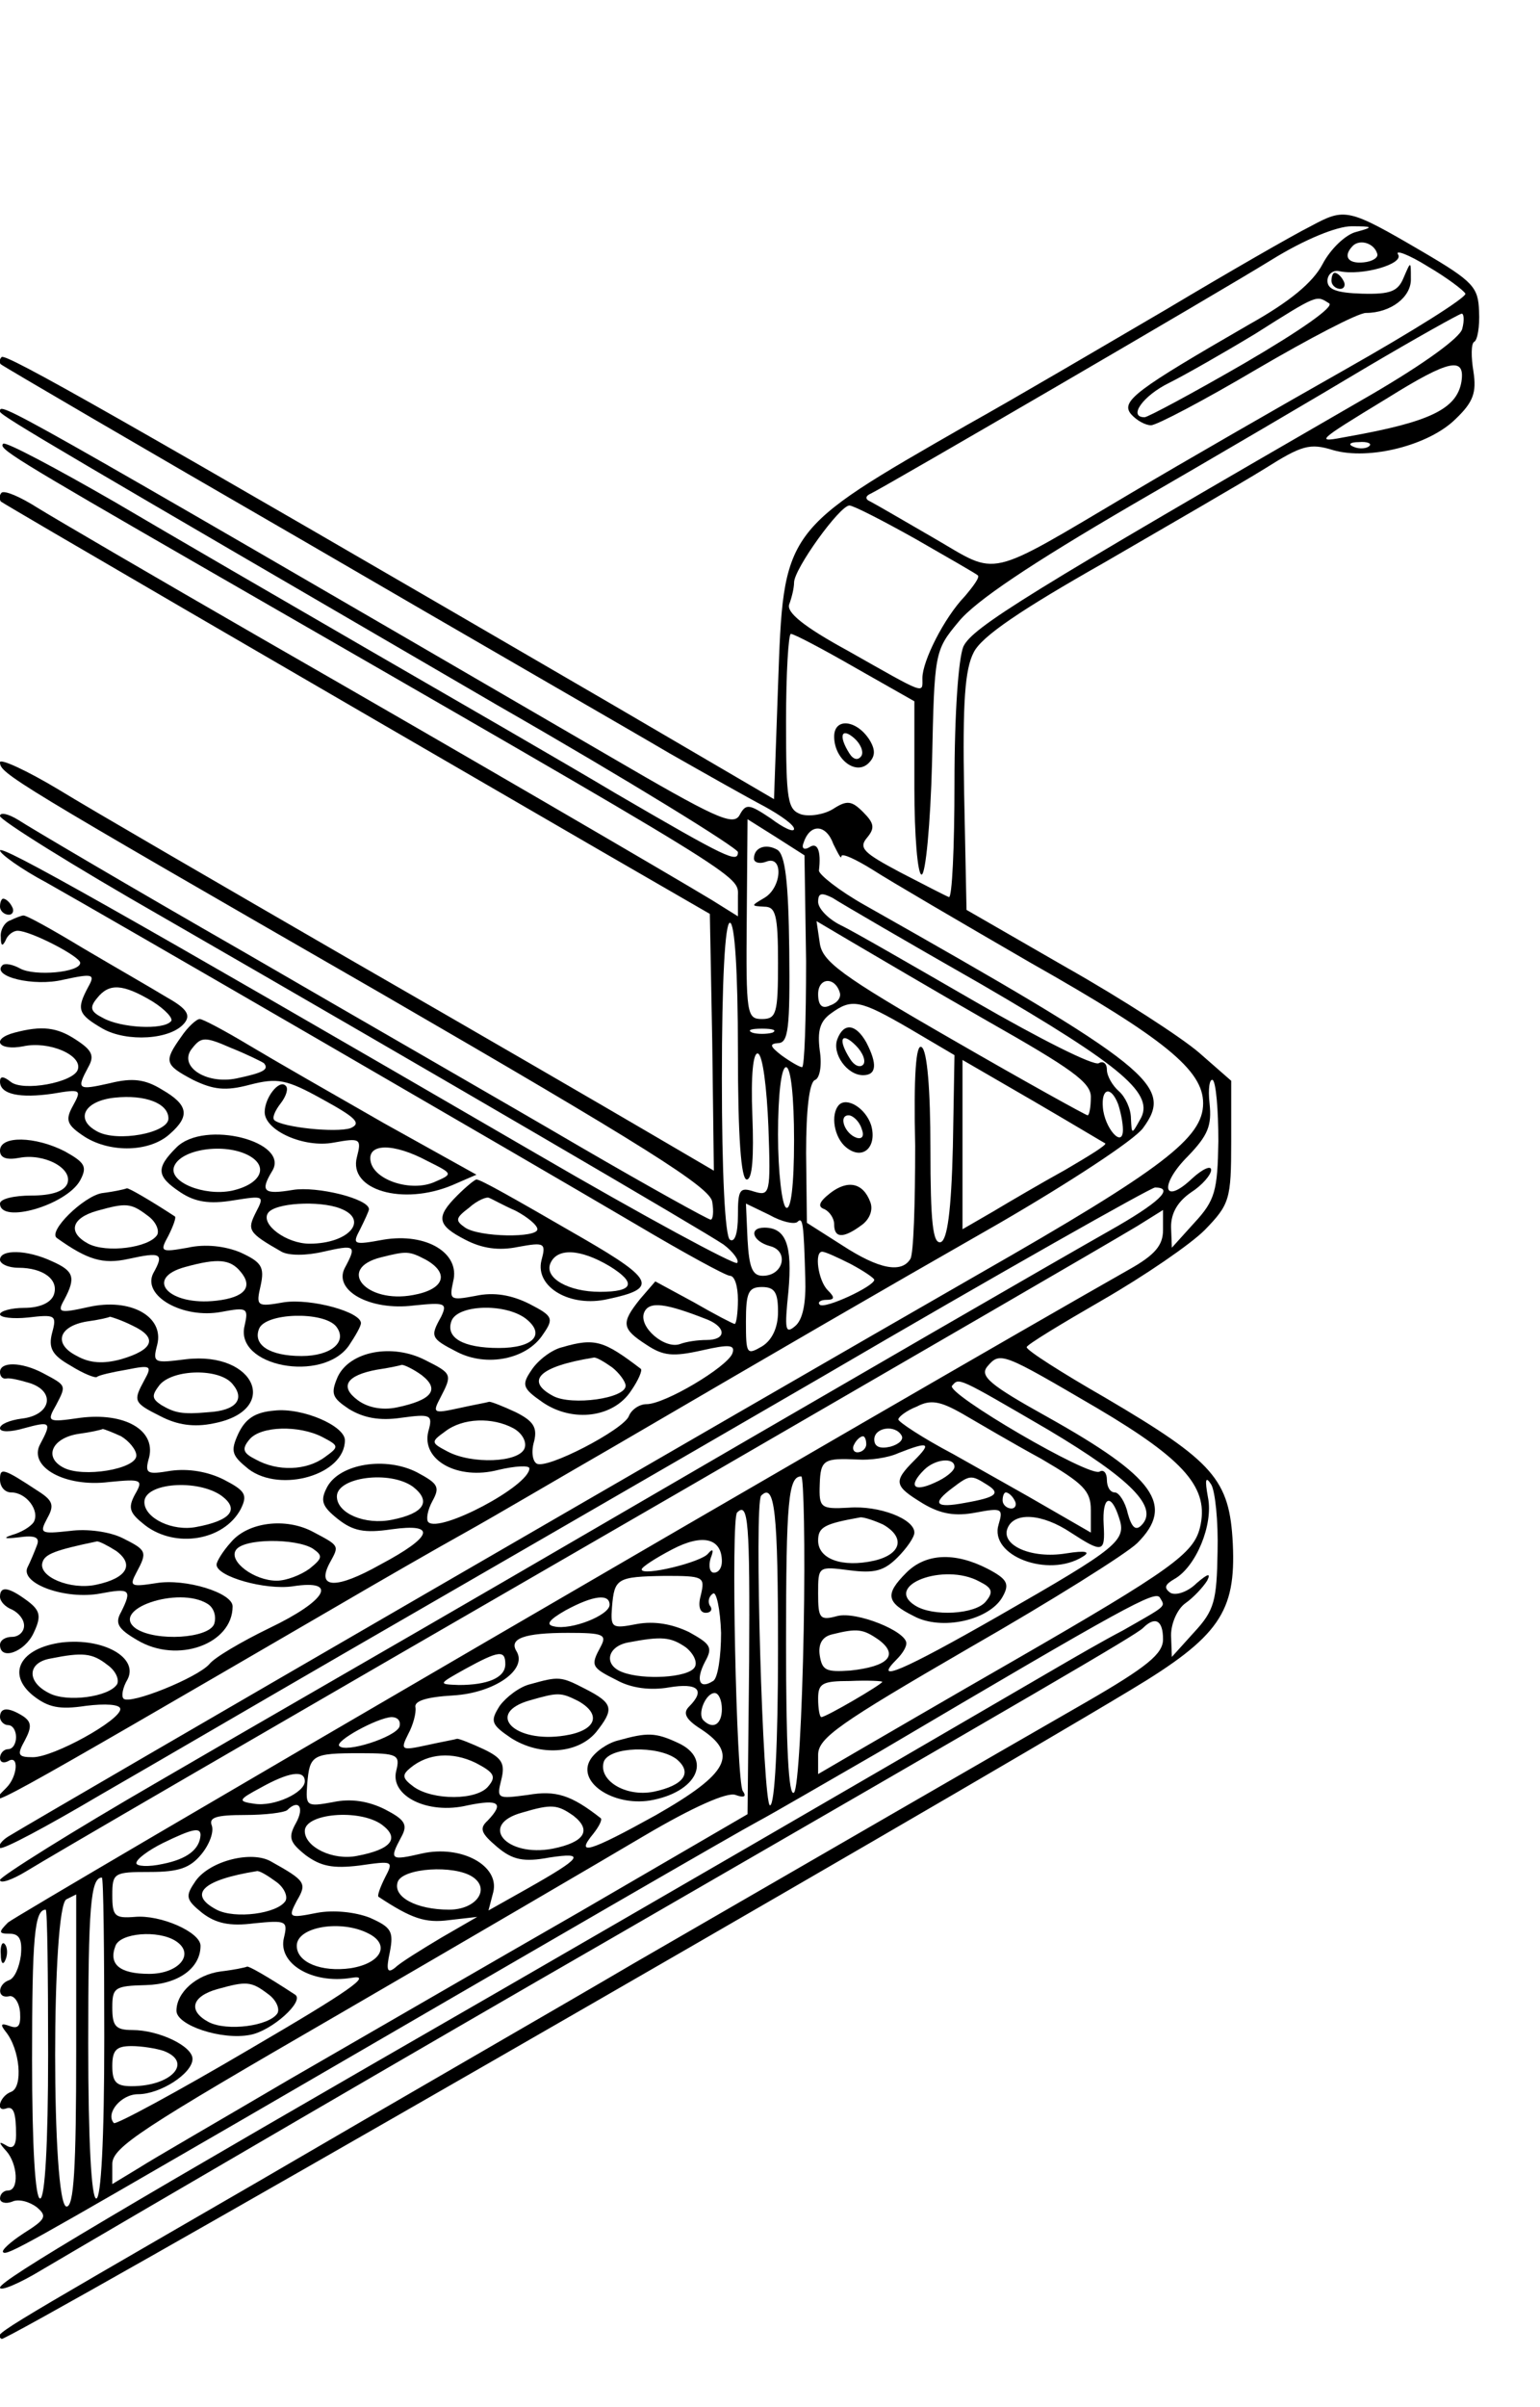 <?xml version="1.0" standalone="no"?>
<!DOCTYPE svg PUBLIC "-//W3C//DTD SVG 20010904//EN"
 "http://www.w3.org/TR/2001/REC-SVG-20010904/DTD/svg10.dtd">
<svg version="1.0" xmlns="http://www.w3.org/2000/svg"
 width="192pt" height="300pt" viewBox="0 0 192 300"
 preserveAspectRatio="xMidYMid meet">
<g transform="translate(0,300) scale(0.1,-0.1)"
fill="#000000" stroke="none">
<path d="M1634 2718 c-22 -11 -102 -57 -179 -103 -77 -45 -189 -111 -250 -145
-230 -132 -228 -129 -235 -325 l-5 -141 -200 117 c-622 362 -758 439 -763 434
-3 -3 -3 -7 -1 -9 2 -2 173 -102 379 -221 206 -120 411 -238 455 -264 44 -25
97 -55 118 -66 20 -11 37 -23 37 -28 0 -5 -13 1 -29 13 -27 18 -31 19 -39 4
-8 -14 -31 -3 -163 74 -767 446 -759 441 -759 429 0 -5 88 -56 622 -367 164
-94 298 -177 298 -182 0 -14 -13 -8 -152 73 -67 40 -206 120 -308 179 -102 59
-245 142 -318 185 -73 42 -135 75 -138 72 -6 -6 8 -15 251 -155 686 -395 665
-382 665 -409 l0 -25 -32 20 c-53 32 -305 179 -563 327 -132 76 -257 149 -278
162 -22 14 -41 22 -45 19 -3 -3 -3 -8 -1 -11 5 -4 359 -210 749 -436 l135 -78
3 -160 2 -160 -82 48 c-46 27 -213 124 -373 216 -159 92 -323 187 -362 211
-40 24 -73 39 -73 34 0 -14 13 -22 475 -288 328 -190 411 -242 413 -260 2 -12
1 -22 -2 -22 -3 0 -77 41 -163 91 -87 51 -275 159 -418 242 -143 82 -270 157
-282 165 -13 8 -23 10 -23 5 0 -5 91 -62 203 -126 347 -200 674 -391 699 -408
12 -9 20 -20 17 -23 -3 -3 -116 58 -250 136 -532 309 -669 386 -669 378 0 -4
26 -23 58 -40 73 -41 594 -343 735 -426 59 -35 112 -64 117 -64 6 0 10 -13 10
-30 0 -16 -2 -30 -4 -30 -2 0 -25 12 -51 27 l-48 26 -19 -22 c-24 -30 -23 -37
8 -57 21 -14 33 -15 69 -7 35 8 42 7 38 -4 -7 -17 -84 -63 -107 -63 -9 0 -19
-7 -22 -15 -7 -17 -103 -67 -115 -59 -5 3 -7 15 -3 28 4 17 -1 25 -23 36 -15
7 -30 13 -33 13 -3 -1 -20 -4 -38 -8 -32 -7 -33 -6 -23 13 15 29 15 30 -19 47
-41 21 -94 11 -109 -21 -9 -21 -7 -26 14 -40 18 -11 38 -15 65 -11 37 5 40 4
34 -17 -9 -36 37 -61 87 -48 21 5 39 6 39 2 0 -22 -112 -81 -126 -67 -3 3 -1
15 5 26 10 18 7 22 -19 36 -39 20 -96 11 -112 -18 -9 -17 -7 -24 13 -40 19
-15 33 -18 67 -13 57 8 52 -9 -14 -44 -55 -31 -80 -30 -63 2 12 22 13 21 -21
39 -34 18 -81 12 -102 -13 -10 -11 -18 -24 -18 -28 0 -15 61 -32 95 -27 58 9
42 -18 -29 -52 -35 -17 -69 -37 -75 -45 -15 -17 -99 -51 -107 -43 -3 3 -1 14
5 24 14 27 -30 52 -82 46 -52 -7 -69 -39 -36 -66 19 -15 33 -18 66 -13 24 3
43 2 43 -4 0 -14 -83 -60 -109 -60 -19 0 -20 3 -10 21 9 17 8 23 -2 30 -19 12
-29 11 -29 -1 0 -5 5 -10 10 -10 6 0 10 -7 10 -15 0 -8 -4 -15 -10 -15 -5 0
-10 -5 -10 -11 0 -5 4 -7 10 -4 14 9 12 -19 -2 -33 -32 -32 -25 -28 410 225
53 31 126 73 162 93 36 20 119 69 185 107 221 129 319 186 480 278 88 51 169
104 180 119 39 53 12 75 -347 278 -32 18 -57 38 -57 43 3 25 -2 36 -12 29 -7
-4 -10 -1 -7 6 8 24 28 23 37 -2 6 -12 10 -20 10 -15 1 4 18 -4 39 -17 20 -13
109 -65 197 -116 168 -95 215 -134 215 -175 0 -43 -49 -81 -280 -213 -284
-163 -1154 -667 -1210 -701 -8 -5 -13 -12 -10 -14 3 -3 59 27 125 66 66 38
203 118 305 177 102 59 369 213 593 343 224 131 412 237 417 237 25 0 5 -19
-57 -54 -67 -38 -289 -166 -753 -436 -129 -75 -324 -187 -432 -250 -109 -63
-198 -119 -198 -123 0 -5 15 0 33 11 31 19 249 146 822 477 314 182 511 296
563 327 l32 20 0 -25 c0 -19 -10 -31 -42 -49 -275 -156 -1387 -804 -1398 -814
-12 -12 -12 -14 2 -14 12 0 16 -7 14 -27 -2 -15 -8 -29 -15 -31 -14 -5 -15
-23 0 -20 6 2 13 -7 14 -20 1 -17 -2 -21 -13 -17 -11 4 -12 2 -5 -7 18 -22 22
-69 7 -75 -14 -5 -20 -25 -7 -21 10 4 13 -5 13 -33 0 -13 -4 -18 -12 -13 -10
6 -10 4 0 -7 14 -16 16 -49 2 -49 -5 0 -10 -4 -10 -10 0 -5 7 -7 15 -4 8 4 22
0 31 -7 13 -11 11 -15 -16 -32 -17 -11 -29 -22 -26 -24 4 -5 35 13 301 167
389 226 612 355 640 370 17 9 84 48 150 86 310 183 345 202 351 193 7 -12 10
-9 -46 -41 -25 -13 -61 -34 -80 -45 -278 -162 -515 -299 -695 -403 -476 -274
-625 -362 -625 -371 0 -5 24 5 52 22 117 69 496 290 703 409 535 309 661 382
670 391 15 15 25 10 25 -14 0 -18 -19 -34 -97 -79 -115 -66 -345 -199 -563
-325 -85 -50 -297 -172 -470 -273 -344 -199 -326 -188 -318 -195 4 -5 1164
662 1408 809 110 66 131 97 127 182 -4 80 -23 102 -159 182 -54 31 -98 59 -98
63 0 3 43 29 95 59 52 30 109 69 127 87 31 32 33 38 33 110 l0 76 -40 35 c-22
19 -96 67 -165 106 l-125 72 -3 147 c-2 112 1 153 12 174 10 20 59 53 163 112
81 47 171 99 200 117 46 29 56 32 85 23 45 -13 120 6 153 39 22 21 26 33 22
59 -3 18 -3 35 1 37 4 2 7 19 6 38 -1 30 -7 37 -70 74 -94 55 -97 55 -140 32z
m57 -7 c-13 -3 -32 -21 -42 -40 -12 -23 -41 -47 -91 -75 -142 -82 -161 -96
-148 -112 7 -8 18 -14 25 -14 7 0 66 31 132 70 65 38 126 70 136 70 31 0 57
20 56 43 0 22 0 22 -9 1 -7 -17 -16 -21 -52 -20 -31 1 -43 5 -43 16 0 8 7 14
15 12 28 -6 81 9 73 21 -4 6 13 0 37 -15 24 -14 45 -30 47 -34 1 -5 -66 -47
-149 -94 -83 -47 -203 -116 -267 -154 -184 -109 -165 -104 -246 -57 -38 22
-74 43 -80 46 -7 3 -6 7 1 10 22 11 431 249 499 291 42 26 82 42 100 42 27 0
28 -1 6 -7z m26 -27 c2 -5 -6 -10 -17 -11 -20 -2 -26 8 -13 21 9 8 26 3 30
-10z m-60 -62 c7 -4 -34 -33 -106 -75 -64 -37 -120 -67 -124 -67 -21 0 -2 27
31 43 20 10 69 38 107 61 79 50 76 48 92 38z m166 -32 c-3 -11 -47 -43 -112
-81 -431 -249 -499 -291 -510 -315 -6 -15 -11 -82 -11 -170 0 -80 -3 -144 -7
-142 -5 2 -32 16 -61 31 -45 24 -52 30 -41 43 10 12 9 18 -5 32 -14 14 -20 15
-37 4 -11 -7 -29 -10 -40 -7 -17 6 -19 16 -19 116 0 60 3 109 6 109 4 0 40
-19 80 -42 l74 -42 0 -108 c0 -59 4 -108 9 -108 5 0 11 63 13 139 3 138 3 140
33 176 21 26 90 72 215 145 102 59 235 137 295 173 61 36 113 65 117 66 3 1 4
-8 1 -19z m-1 -66 c-6 -34 -40 -50 -141 -68 -42 -8 -43 -8 49 48 77 48 97 52
92 20z m-115 -80 c-3 -3 -12 -4 -19 -1 -8 3 -5 6 6 6 11 1 17 -2 13 -5z m-565
-116 c40 -23 75 -43 77 -45 3 -2 -5 -13 -16 -26 -26 -27 -53 -81 -53 -102 0
-20 6 -22 -93 34 -55 30 -77 48 -73 58 3 8 6 20 6 27 0 17 57 96 69 96 5 0 42
-19 83 -42z m-137 -526 c0 -73 -2 -132 -5 -132 -3 0 -15 7 -26 15 -14 11 -15
14 -4 15 13 0 15 19 14 116 -1 85 -5 119 -15 125 -14 8 -29 3 -29 -11 0 -5 7
-7 15 -4 22 9 20 -32 -2 -45 -17 -10 -17 -10 0 -11 14 0 17 -10 17 -70 0 -63
-2 -70 -20 -70 -19 0 -20 6 -19 125 l1 124 35 -22 36 -23 2 -132z m219 -29
c177 -103 217 -137 197 -169 -10 -18 -10 -18 -11 2 0 12 -7 27 -15 34 -8 7
-15 19 -15 27 0 8 -5 11 -10 8 -6 -4 -75 31 -153 76 -78 45 -154 89 -169 96
-16 8 -28 21 -28 29 0 11 4 12 18 5 9 -6 93 -55 186 -108z m-304 -83 c0 -108
4 -160 11 -160 7 0 9 28 7 80 -2 50 1 79 7 77 6 -2 11 -43 13 -91 3 -84 2 -87
-18 -81 -18 6 -20 2 -20 -30 0 -22 -4 -34 -10 -30 -6 4 -10 82 -10 201 0 123
4 194 10 194 6 0 10 -60 10 -160z m312 37 c104 -59 128 -76 128 -94 0 -13 -2
-23 -4 -23 -2 0 -78 42 -168 94 -141 81 -163 98 -166 121 l-4 27 44 -26 c24
-14 100 -59 170 -99z m-185 36 c2 -6 -3 -13 -12 -16 -10 -5 -15 0 -15 14 0 21
21 22 27 2z m87 -45 l56 -33 -2 -114 c-2 -81 -7 -116 -15 -119 -10 -3 -13 25
-13 117 0 73 -4 122 -11 126 -7 5 -10 -35 -8 -123 0 -72 -2 -135 -6 -141 -11
-18 -39 -13 -85 17 l-44 28 -1 87 c0 54 4 88 11 91 6 2 9 18 6 37 -3 24 0 36
14 46 26 19 36 17 98 -19z m-171 -5 c-7 -2 -19 -2 -25 0 -7 3 -2 5 12 5 14 0
19 -2 13 -5z m415 -138 c2 -2 -21 -16 -50 -33 -29 -16 -70 -40 -90 -52 l-38
-22 0 105 0 106 88 -51 c48 -28 88 -52 90 -53z m-388 4 c0 -57 -4 -88 -10 -84
-5 3 -10 44 -10 91 0 49 4 84 10 84 6 0 10 -37 10 -91z m529 -1 c-1 -62 -4
-74 -30 -102 l-28 -31 -1 26 c0 18 9 32 25 43 14 9 25 22 25 28 0 6 -11 1 -24
-11 -36 -34 -41 -8 -5 28 25 26 30 38 27 66 -2 18 0 31 4 29 4 -3 7 -37 7 -76z
m-125 46 c3 -9 6 -23 6 -32 0 -24 -23 2 -25 28 -2 24 10 27 19 4z m-400 -147
c7 7 8 -1 10 -70 1 -31 -3 -52 -13 -60 -12 -10 -13 -4 -8 44 5 57 -3 79 -30
79 -20 0 -15 -17 7 -23 24 -6 17 -37 -9 -37 -13 0 -17 10 -19 45 l-2 45 29
-14 c16 -9 31 -12 35 -9z m66 -52 c17 -9 30 -18 30 -20 0 -8 -62 -37 -68 -31
-3 3 1 6 8 6 11 0 11 3 2 12 -12 12 -17 48 -7 48 4 0 19 -7 35 -15z m-90 -60
c0 -19 -7 -35 -20 -43 -19 -11 -20 -10 -20 31 0 36 3 43 20 43 16 0 20 -7 20
-31z m-87 -10 c23 -10 22 -25 -2 -25 -11 0 -25 -2 -33 -5 -19 -7 -52 21 -45
39 6 15 27 12 80 -9z m485 -110 c110 -65 140 -100 128 -149 -8 -32 -35 -52
-231 -165 -82 -47 -171 -99 -197 -114 l-48 -28 0 24 c0 21 26 39 188 133 103
59 197 118 210 131 47 47 22 82 -112 157 -72 40 -85 51 -75 63 16 19 19 17
137 -52z m-842 41 c23 -18 12 -31 -31 -40 -19 -4 -37 0 -49 9 -23 17 -14 31
24 38 14 2 28 5 31 6 3 0 14 -5 25 -13z m781 -68 c104 -62 138 -97 116 -119
-7 -7 -12 -3 -17 15 -3 14 -11 26 -16 26 -6 0 -10 7 -10 16 0 8 -4 13 -9 10
-12 -8 -193 98 -184 107 9 10 5 12 120 -55z m-9 -36 c53 -31 62 -40 62 -64 l0
-28 -52 30 c-29 17 -83 47 -120 68 -38 20 -68 40 -68 43 0 3 10 11 23 16 17 9
29 7 57 -9 19 -11 63 -37 98 -56z m-658 38 c11 -6 17 -17 14 -25 -7 -18 -66
-20 -96 -4 -21 11 -21 12 -3 25 22 17 59 18 85 4z m484 -9 c3 -5 -3 -11 -14
-14 -13 -3 -20 0 -20 9 0 15 26 19 34 5z m-44 -11 c0 -5 -5 -10 -11 -10 -5 0
-7 5 -4 10 3 6 8 10 11 10 2 0 4 -4 4 -10z m60 -20 c-27 -27 -25 -32 11 -54
22 -13 40 -16 66 -11 32 6 34 5 28 -15 -12 -39 62 -67 105 -40 10 6 4 8 -21 4
-43 -7 -81 10 -73 31 8 21 43 19 79 -5 40 -26 43 -25 41 10 -2 35 9 40 19 9
10 -29 0 -37 -150 -123 -119 -68 -158 -85 -127 -54 7 7 12 15 12 20 0 15 -62
40 -86 34 -22 -6 -24 -3 -24 28 0 34 0 34 39 29 31 -4 43 -1 60 16 11 11 21
25 21 31 0 17 -44 34 -82 31 -35 -2 -37 0 -36 29 1 31 5 33 48 31 14 -1 37 2
50 8 38 15 42 13 20 -9z m50 -8 c0 -5 -11 -14 -25 -20 -26 -12 -33 -4 -13 16
14 14 38 16 38 4z m-675 -25 c23 -18 14 -33 -26 -41 -34 -7 -69 8 -69 29 0 24
66 33 95 12z m487 -179 c-2 -106 -7 -197 -12 -202 -7 -7 -10 61 -10 185 0 180
3 209 19 209 3 0 5 -87 3 -192z m228 182 c18 -11 13 -16 -27 -23 -37 -7 -42
-1 -15 19 21 16 23 16 42 4z m288 -84 c-1 -61 -4 -73 -29 -100 l-28 -31 -1 27
c0 15 8 33 18 40 10 7 22 20 27 28 5 10 1 9 -13 -3 -11 -11 -26 -16 -33 -12
-8 6 -7 10 5 17 27 15 49 68 42 102 -4 22 -3 27 4 16 5 -8 9 -46 8 -84z m-548
-121 c0 -118 -4 -195 -10 -195 -9 0 -20 377 -11 386 17 17 21 -20 21 -191z
m295 185 c3 -5 1 -10 -4 -10 -6 0 -11 5 -11 10 0 6 2 10 4 10 3 0 8 -4 11 -10z
m-331 -201 l-2 -190 -208 -121 c-115 -66 -279 -161 -364 -210 -85 -50 -170
-99 -187 -110 l-33 -20 0 25 c0 21 36 44 283 187 155 90 326 190 380 222 61
36 104 55 114 51 11 -4 14 -2 9 5 -8 13 -15 340 -7 347 14 14 16 -12 15 -186z
m167 171 c28 -16 23 -37 -11 -45 -40 -9 -70 2 -70 25 0 17 8 21 53 29 5 0 17
-4 28 -9z m-201 -46 c0 -8 -4 -14 -10 -14 -5 0 -7 8 -4 18 4 10 3 13 -3 6 -8
-11 -83 -29 -83 -20 0 3 17 14 38 25 38 20 62 14 62 -15z m-510 16 c13 -9 12
-12 -4 -25 -11 -8 -29 -15 -41 -15 -28 0 -60 24 -51 38 9 15 75 15 96 2z m484
-57 c-4 -14 -2 -23 6 -23 6 0 9 4 5 9 -3 5 -1 12 4 15 4 3 9 -19 10 -49 0 -29
-4 -57 -10 -60 -17 -11 -22 1 -10 24 10 18 7 22 -20 37 -21 10 -43 14 -65 10
-31 -6 -33 -5 -31 21 3 36 6 38 66 39 48 0 50 -1 45 -23z m-114 -13 c0 -13
-48 -32 -69 -27 -11 2 -7 8 14 20 35 19 55 21 55 7z m-11 -52 c-13 -24 -12
-26 20 -42 18 -10 42 -13 65 -9 36 6 46 -3 25 -24 -8 -8 -4 -16 15 -28 47 -31
35 -55 -56 -107 -83 -46 -102 -52 -78 -23 7 9 11 17 9 19 -37 29 -56 35 -91
29 -38 -5 -39 -5 -33 19 5 20 1 27 -22 38 -15 7 -30 13 -33 13 -3 -1 -20 -4
-38 -8 -32 -7 -33 -6 -23 14 6 11 10 26 9 33 -2 8 13 13 47 15 51 3 93 32 79
55 -10 16 10 23 64 23 44 0 49 -2 41 -17z m347 8 c25 -19 11 -33 -36 -38 -30
-2 -35 0 -38 19 -2 14 3 23 15 26 32 8 39 7 59 -7z m-241 -9 c10 -8 15 -19 11
-25 -8 -13 -64 -16 -90 -6 -24 9 -19 32 7 37 42 8 53 7 72 -6z m-721 -22 c10
-7 15 -18 12 -24 -10 -16 -63 -23 -85 -11 -28 14 -27 38 2 43 40 8 52 7 71 -8z
m496 1 c0 -17 -22 -26 -58 -26 -26 1 -26 1 8 20 42 23 50 24 50 6z m470 -22
c0 -3 -70 -44 -76 -44 -2 0 -4 10 -4 23 0 19 5 22 40 22 22 1 40 0 40 -1z
m-200 -34 c0 -19 -11 -26 -23 -14 -8 8 3 34 14 34 5 0 9 -9 9 -20z m-402 -22
c-5 -13 -67 -33 -75 -24 -6 6 47 35 65 36 8 0 12 -5 10 -12z m-4 -55 c-8 -31
39 -55 89 -43 39 8 46 3 25 -19 -11 -10 -8 -16 12 -33 19 -16 33 -19 65 -13
46 7 41 0 -28 -39 l-48 -27 6 23 c8 33 -40 59 -89 48 -39 -9 -41 -8 -26 20 9
16 5 22 -20 35 -20 10 -42 14 -65 9 -33 -6 -34 -5 -32 22 3 37 6 39 66 39 47
0 50 -2 45 -22z m115 -19 c-14 -18 -69 -18 -93 -1 -15 11 -15 15 -4 24 22 18
52 20 81 6 23 -12 26 -17 16 -29z m-229 6 c0 -14 -38 -32 -63 -28 -21 3 -20 5
8 20 34 19 55 23 55 8z m-11 -52 c-10 -18 -8 -24 12 -40 19 -14 34 -17 67 -13
42 6 43 6 32 -15 -6 -12 -10 -23 -8 -24 41 -27 58 -33 88 -29 l35 4 -45 -26
c-25 -15 -51 -31 -57 -37 -10 -8 -12 -4 -7 19 5 26 2 31 -25 43 -18 7 -45 10
-66 6 -35 -7 -36 -6 -25 15 13 22 11 25 -32 49 -24 14 -76 1 -94 -24 -13 -19
-13 -23 8 -40 17 -13 34 -17 65 -13 40 4 42 3 37 -18 -8 -32 35 -58 84 -50 28
5 -2 -16 -127 -89 -90 -53 -166 -94 -169 -92 -11 12 9 36 30 36 28 0 68 26 68
44 0 16 -42 36 -75 36 -21 0 -25 5 -25 28 0 25 3 27 42 28 40 1 68 21 68 49 0
17 -50 39 -82 36 -25 -2 -28 1 -28 27 0 28 2 29 47 29 36 0 50 5 64 22 10 12
16 28 13 36 -4 10 6 13 41 13 26 0 49 3 53 6 14 14 22 4 11 -16z m346 9 c23
-18 14 -33 -26 -41 -58 -11 -93 30 -38 45 37 11 44 10 64 -4z m-239 -11 c23
-17 12 -31 -31 -39 -30 -6 -65 11 -65 31 0 22 68 28 96 8z m-226 -13 c-1 -18
-17 -30 -47 -36 -18 -4 -33 -3 -33 1 0 5 15 16 33 25 37 18 47 20 47 10z m94
-58 c10 -7 15 -18 12 -24 -10 -16 -63 -23 -86 -11 -36 19 -18 37 50 48 3 1 13
-5 24 -13z m245 6 c23 -15 5 -41 -29 -41 -41 0 -71 16 -64 35 7 17 70 21 93 6z
m-459 -201 c0 -127 -4 -200 -10 -200 -6 0 -10 71 -10 193 0 170 3 207 17 207
2 0 3 -90 3 -200z m-35 -15 c0 -149 -3 -195 -12 -195 -19 0 -19 376 0 383 6 3
12 6 12 6 0 1 0 -87 0 -194z m-35 -5 c0 -113 -4 -180 -10 -180 -6 0 -10 64
-10 173 0 153 3 187 17 187 2 0 3 -81 3 -180z m400 150 c27 -14 15 -37 -23
-43 -36 -5 -67 7 -67 28 0 24 56 33 90 15z m-241 -9 c25 -16 4 -41 -33 -41
-37 0 -51 12 -42 35 6 16 53 20 75 6z m-15 -137 c37 -14 10 -44 -40 -44 -19 0
-24 5 -24 25 0 20 5 25 24 25 13 0 31 -3 40 -6z"/>
<path d="M1660 2650 c0 -5 5 -10 11 -10 5 0 7 5 4 10 -3 6 -8 10 -11 10 -2 0
-4 -4 -4 -10z"/>
<path d="M1040 2082 c0 -28 27 -49 43 -33 8 8 9 16 1 29 -16 25 -44 28 -44 4z
m34 -24 c-4 -6 -10 -5 -15 3 -14 22 -10 33 6 19 8 -7 12 -17 9 -22z"/>
<path d="M1044 1705 c-7 -18 12 -45 32 -45 17 0 18 14 4 41 -13 23 -28 25 -36
4z m32 -32 c-4 -4 -11 -1 -16 7 -16 25 -11 35 7 17 9 -9 13 -20 9 -24z"/>
<path d="M1046 1623 c-11 -12 -6 -41 9 -53 21 -17 39 1 31 28 -7 21 -30 35
-40 25z m28 -29 c4 -10 1 -14 -6 -12 -15 5 -23 28 -10 28 5 0 13 -7 16 -16z"/>
<path d="M1035 1513 c-14 -11 -16 -17 -7 -20 6 -3 12 -11 12 -19 0 -17 11 -18
34 -1 10 7 15 19 11 29 -9 24 -28 28 -50 11z"/>
<path d="M1130 1040 c-27 -27 -25 -37 9 -54 35 -19 95 -5 111 24 9 16 6 22
-19 35 -41 21 -77 19 -101 -5z m91 -11 c16 -8 18 -13 8 -25 -13 -16 -66 -19
-88 -5 -40 25 36 54 80 30z"/>
<path d="M661 901 c-13 -3 -30 -16 -38 -27 -12 -19 -11 -23 14 -40 36 -23 83
-20 106 7 23 29 22 36 -13 54 -31 16 -33 16 -69 6z m60 -21 c30 -17 22 -37
-17 -43 -63 -10 -100 28 -43 44 35 10 38 10 60 -1z"/>
<path d="M771 831 c-13 -3 -29 -14 -35 -24 -17 -28 28 -58 74 -51 59 10 79 52
35 72 -28 13 -38 13 -74 3z m72 -23 c21 -17 10 -33 -28 -41 -36 -7 -70 15 -62
38 8 18 66 20 90 3z"/>
<path d="M275 543 c-30 -4 -55 -26 -55 -49 0 -18 56 -37 92 -30 27 5 68 42 56
50 -35 23 -58 36 -60 35 -2 -1 -16 -4 -33 -6z m59 -28 c10 -7 15 -18 12 -24
-10 -16 -63 -23 -86 -11 -26 14 -21 32 11 41 36 10 42 10 63 -6z"/>
<path d="M0 1870 c0 -5 5 -10 11 -10 5 0 7 5 4 10 -3 6 -8 10 -11 10 -2 0 -4
-4 -4 -10z"/>
<path d="M13 1853 c-7 -2 -13 -12 -12 -21 0 -11 2 -12 6 -4 2 6 9 12 15 12 16
0 78 -32 78 -40 0 -12 -57 -17 -75 -7 -9 5 -19 7 -22 4 -14 -14 39 -27 76 -18
37 8 40 7 31 -9 -15 -28 -13 -34 18 -52 30 -17 85 -14 102 7 8 10 3 18 -22 32
-18 11 -65 38 -104 61 -38 23 -72 42 -75 41 -2 0 -10 -3 -16 -6z m177 -101
c16 -10 27 -22 23 -25 -10 -11 -62 -8 -84 4 -16 8 -18 13 -8 25 15 19 32 18
69 -4z"/>
<path d="M226 1708 c-22 -31 -21 -35 15 -54 25 -12 40 -14 70 -6 35 9 46 7 91
-18 42 -23 49 -30 35 -36 -18 -6 -85 1 -95 10 -3 3 1 12 8 21 7 9 10 19 6 22
-8 8 -26 -15 -26 -33 0 -23 49 -45 86 -38 33 6 35 5 29 -18 -11 -41 57 -61
119 -35 l30 13 -115 64 c-63 36 -138 79 -168 97 -30 18 -58 33 -62 33 -4 0
-15 -10 -23 -22z m103 -33 c7 -8 -1 -12 -34 -19 -39 -8 -74 16 -55 38 11 14
16 14 48 0 20 -8 38 -17 41 -19z m204 -122 c32 -16 32 -16 9 -26 -29 -13 -76
2 -80 26 -4 22 28 23 71 0z"/>
<path d="M18 1713 c-30 -8 -20 -23 11 -17 32 7 74 -11 68 -29 -5 -16 -69 -28
-84 -15 -9 7 -13 7 -13 0 0 -16 25 -21 66 -15 35 6 36 5 25 -15 -10 -18 -8
-24 15 -39 32 -20 81 -19 106 4 25 22 23 36 -10 55 -21 13 -37 15 -65 8 -40
-9 -42 -8 -27 20 8 14 5 21 -15 34 -24 16 -43 18 -77 9z m192 -107 c0 -18 -64
-30 -89 -16 -28 15 -16 38 22 42 38 4 67 -7 67 -26z"/>
<path d="M220 1570 c-26 -26 -25 -36 5 -56 18 -12 36 -15 66 -10 38 6 39 6 28
-15 -11 -22 -10 -25 32 -49 9 -5 31 -5 52 0 40 9 42 8 27 -20 -15 -28 31 -54
86 -47 39 4 42 3 34 -14 -14 -25 -13 -27 20 -44 37 -19 87 -9 107 22 14 20 12
23 -17 38 -22 11 -44 15 -67 10 -32 -6 -33 -5 -28 18 9 35 -33 61 -87 52 -38
-7 -39 -6 -29 13 6 12 11 23 11 25 0 13 -65 29 -95 24 -36 -6 -41 -2 -26 23
24 37 -84 65 -119 30z m90 -10 c26 -14 15 -36 -21 -44 -35 -7 -79 11 -72 30 8
22 63 30 93 14z m114 -66 c37 -14 11 -44 -38 -44 -29 0 -61 24 -52 38 8 13 64
16 90 6z m107 -64 c30 -17 23 -37 -16 -44 -59 -11 -96 33 -40 47 32 8 35 8 56
-3z m124 -73 c26 -20 10 -37 -33 -37 -45 0 -67 13 -59 34 8 20 66 22 92 3z"/>
<path d="M0 1566 c0 -9 8 -12 24 -9 31 6 67 -13 60 -32 -4 -10 -20 -15 -45
-15 -21 0 -39 -4 -39 -10 0 -26 83 -2 100 29 9 17 6 22 -19 36 -37 19 -81 20
-81 1z"/>
<path d="M570 1510 c-27 -27 -25 -37 10 -55 21 -11 42 -14 66 -9 33 6 35 5 29
-17 -8 -33 36 -59 83 -48 62 13 58 24 -30 75 -95 55 -129 74 -134 74 -2 0 -13
-9 -24 -20z m73 -19 c15 -8 27 -18 27 -23 0 -11 -72 -10 -90 2 -13 9 -12 12 5
25 10 9 22 14 25 12 3 -1 17 -9 33 -16z m117 -69 c34 -21 30 -32 -12 -32 -39
0 -69 17 -62 35 8 20 37 19 74 -3z"/>
<path d="M127 1513 c-23 -4 -68 -48 -56 -56 38 -27 57 -33 89 -26 41 9 45 7
31 -18 -14 -28 37 -57 85 -48 32 6 34 5 29 -17 -13 -51 97 -72 130 -25 8 12
15 24 15 28 0 14 -62 31 -96 26 -34 -6 -35 -5 -29 21 5 23 1 29 -25 41 -19 8
-44 11 -66 6 -34 -6 -35 -5 -24 15 6 12 10 23 8 24 -29 19 -58 36 -60 35 -2
-1 -15 -4 -31 -6z m57 -28 c10 -7 15 -18 12 -24 -10 -16 -63 -23 -86 -11 -26
14 -21 32 11 41 36 10 42 10 63 -6z m116 -70 c16 -19 5 -32 -30 -36 -60 -7
-91 28 -39 42 40 11 56 10 69 -6z m119 -68 c15 -19 -6 -37 -43 -37 -40 0 -61
14 -53 34 8 20 80 22 96 3z"/>
<path d="M0 1430 c0 -5 10 -10 23 -10 31 0 51 -15 44 -34 -4 -10 -18 -16 -37
-16 -16 0 -30 -4 -30 -8 0 -4 16 -6 35 -4 34 4 36 3 30 -19 -5 -19 0 -28 23
-41 16 -10 31 -16 33 -14 2 2 19 6 37 9 30 6 32 5 22 -13 -14 -26 -14 -28 20
-45 21 -11 42 -14 66 -9 84 16 53 90 -34 80 -40 -5 -42 -5 -36 18 9 35 -33 59
-86 47 -36 -8 -39 -7 -30 9 15 28 12 36 -15 48 -32 15 -65 15 -65 2z m165 -82
c32 -15 27 -30 -14 -42 -22 -6 -39 -5 -55 4 -30 15 -23 37 12 43 15 2 28 5 29
6 1 0 14 -4 28 -11z m125 -73 c16 -19 4 -33 -30 -35 -33 -3 -42 -1 -59 9 -12
8 -12 12 -2 25 17 20 75 21 91 1z"/>
<path d="M701 1321 c-13 -3 -30 -16 -38 -28 -13 -19 -12 -23 14 -41 37 -25 88
-19 110 15 9 13 14 25 12 27 -46 35 -57 39 -98 27z m62 -25 c9 -7 17 -18 17
-23 0 -16 -67 -25 -90 -13 -36 19 -18 37 50 48 3 1 13 -5 23 -12z"/>
<path d="M0 1290 c0 -5 3 -9 8 -8 4 1 17 -2 30 -6 32 -11 25 -40 -11 -44 -15
-2 -27 -7 -27 -12 0 -5 13 -5 30 0 33 9 35 8 20 -20 -15 -28 31 -54 86 -47 41
4 43 3 32 -16 -9 -17 -6 -23 13 -38 38 -29 98 -19 119 20 9 18 6 23 -21 37
-20 10 -44 14 -66 11 -30 -5 -33 -4 -27 17 8 34 -31 56 -86 49 -41 -6 -42 -5
-30 16 13 25 13 24 -17 40 -27 14 -53 14 -53 1z m151 -80 c10 -6 19 -17 19
-24 0 -17 -67 -28 -91 -15 -25 13 -14 37 19 42 15 2 28 5 30 6 2 0 12 -4 23
-9z m125 -74 c23 -17 12 -31 -31 -39 -30 -6 -65 11 -65 31 0 24 66 29 96 8z"/>
<path d="M342 1242 c-24 -2 -36 -10 -45 -29 -10 -22 -8 -27 13 -44 40 -30 120
-7 120 36 0 18 -53 41 -88 37z m60 -33 c21 -11 21 -12 3 -25 -23 -17 -59 -18
-86 -3 -16 8 -18 13 -8 25 14 17 62 18 91 3z"/>
<path d="M0 1156 c0 -9 6 -16 14 -16 19 0 36 -23 28 -37 -4 -6 -16 -13 -27
-16 -12 -4 -9 -5 8 -3 21 3 27 0 23 -10 -3 -8 -8 -20 -12 -28 -8 -20 48 -40
91 -32 37 7 40 5 26 -23 -8 -14 -4 -21 20 -35 50 -30 119 -5 119 42 0 17 -59
35 -95 29 -32 -5 -34 -4 -25 13 14 26 13 28 -17 43 -16 8 -44 12 -66 9 -37 -4
-38 -3 -28 16 9 16 7 22 -12 34 -44 29 -47 29 -47 14z m145 -89 c23 -17 13
-34 -25 -42 -32 -7 -73 10 -67 28 3 10 15 15 68 26 3 0 13 -5 24 -12z m114
-66 c8 -5 11 -16 8 -25 -7 -18 -72 -22 -97 -6 -35 24 53 54 89 31z"/>
<path d="M0 1010 c0 -6 7 -13 15 -16 8 -4 15 -12 15 -20 0 -8 -7 -14 -15 -14
-8 0 -15 -4 -15 -10 0 -20 31 -9 42 15 10 21 8 28 -8 40 -23 17 -34 19 -34 5z"/>
<path d="M1 564 c0 -11 3 -14 6 -6 3 7 2 16 -1 19 -3 4 -6 -2 -5 -13z"/>
</g>
</svg>
